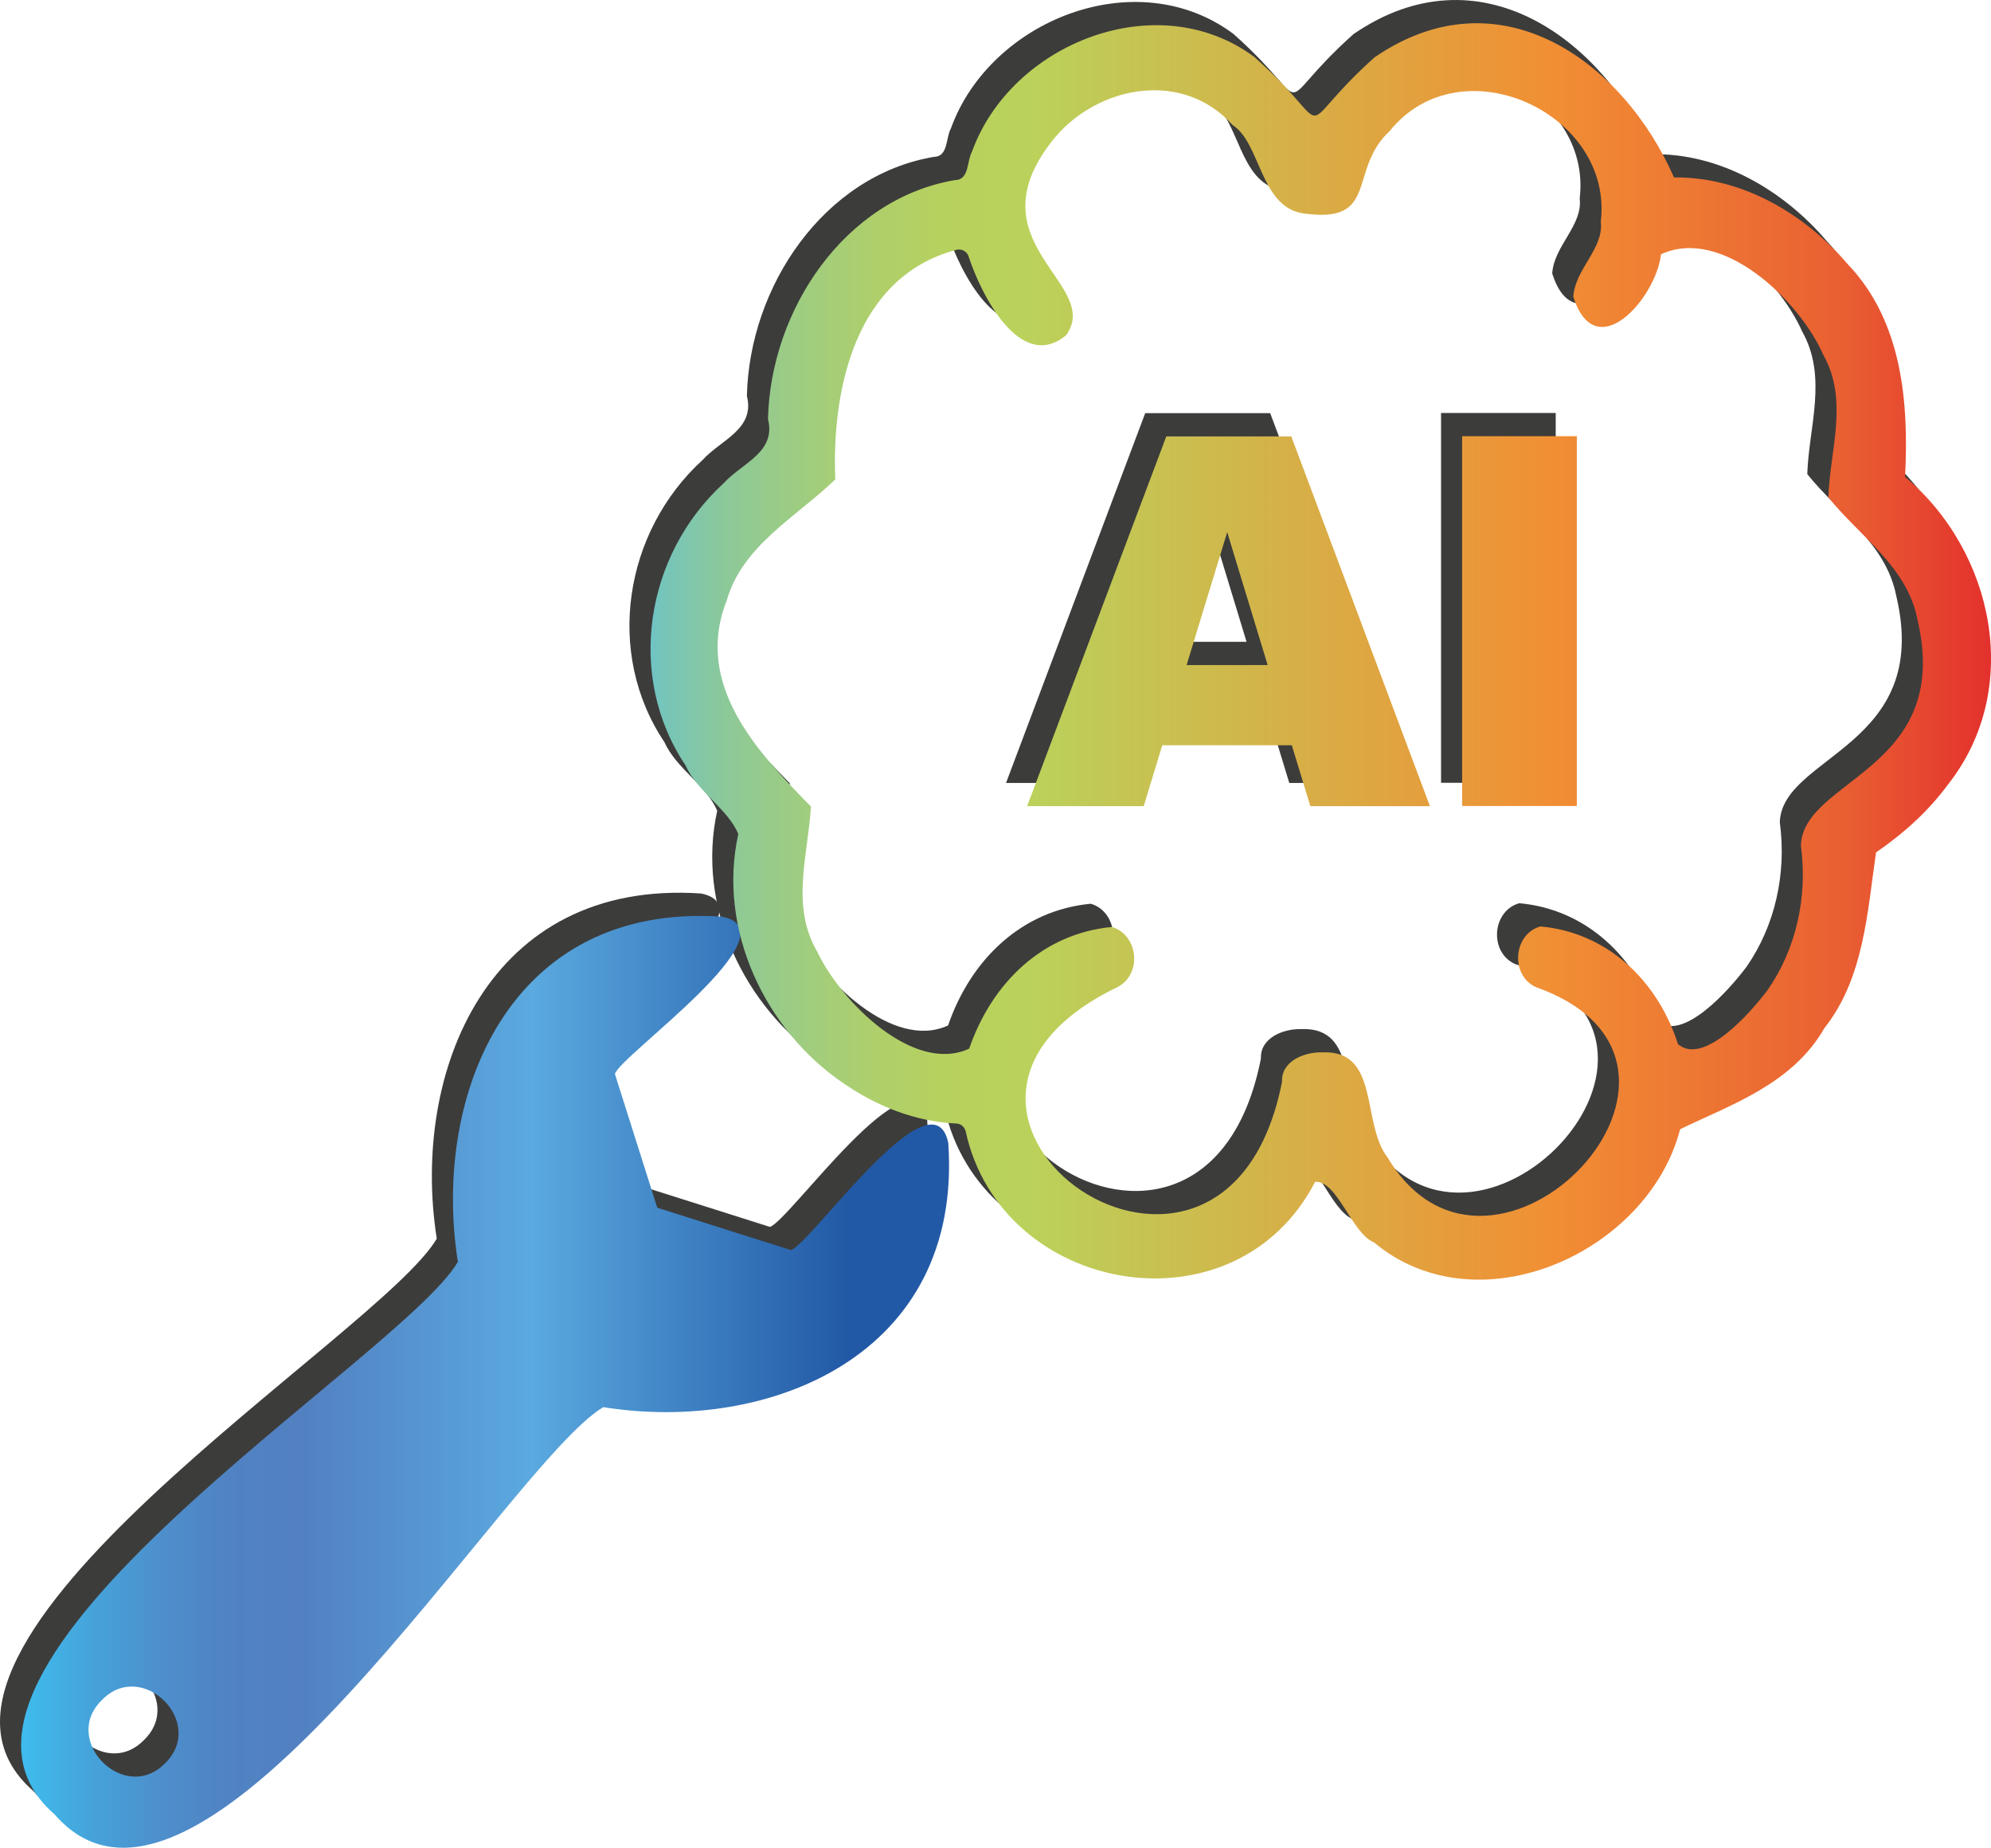 <?xml version="1.0" encoding="UTF-8"?>
<svg id="Ebene_2" data-name="Ebene 2" xmlns="http://www.w3.org/2000/svg" xmlns:xlink="http://www.w3.org/1999/xlink" viewBox="0 0 682.4 633.18">
  <defs>
    <style>
      .cls-1 {
        fill: url(#Unbenannter_Verlauf_6);
      }

      .cls-1, .cls-2, .cls-3 {
        stroke-width: 0px;
      }

      .cls-2 {
        fill: url(#Unbenannter_Verlauf_5);
      }

      .cls-3 {
        fill: #3c3c3b;
      }
    </style>
    <linearGradient id="Unbenannter_Verlauf_5" data-name="Unbenannter Verlauf 5" x1="7.23" y1="473.52" x2="325.28" y2="473.52" gradientUnits="userSpaceOnUse">
      <stop offset="0" stop-color="#3dc0f0"/>
      <stop offset="0" stop-color="#3ebced"/>
      <stop offset=".08" stop-color="#46a2d9"/>
      <stop offset=".15" stop-color="#4d8fcc"/>
      <stop offset=".22" stop-color="#5083c3"/>
      <stop offset=".3" stop-color="#5280c1"/>
      <stop offset=".55" stop-color="#5aa9df"/>
      <stop offset=".89" stop-color="#2259a6"/>
    </linearGradient>
    <linearGradient id="Unbenannter_Verlauf_6" data-name="Unbenannter Verlauf 6" x1="222.96" y1="223.23" x2="682.4" y2="223.23" gradientUnits="userSpaceOnUse">
      <stop offset="0" stop-color="#6fc4c4"/>
      <stop offset=".01" stop-color="#76c5b9"/>
      <stop offset=".06" stop-color="#8ec997"/>
      <stop offset=".12" stop-color="#a1cd7d"/>
      <stop offset=".17" stop-color="#afcf6a"/>
      <stop offset=".22" stop-color="#b7d15e"/>
      <stop offset=".28" stop-color="#bad25b"/>
      <stop offset=".67" stop-color="#f18f34"/>
      <stop offset=".89" stop-color="#e95f32"/>
      <stop offset="1" stop-color="#e3312d"/>
    </linearGradient>
  </defs>
  <g id="Ebene_1-2" data-name="Ebene 1">
    <g>
      <path class="cls-3" d="M317.77,383.64c-5.33-25.35-47.19,34.71-53.88,36.79,0,0-45.85-14.52-45.85-14.52l-14.52-45.85c1.92-6.42,62.21-48.71,36.79-53.88-72.99-4.96-99.6,61.25-90.61,118.28-19.5,33.36-195.7,139.48-138.23,189.32,49.79,57.61,155.13-119.98,188.06-139.53,56.85,9.09,123.34-17.75,118.25-90.61ZM49.37,596.24c-13.84,14.25-35.91-7.81-21.66-21.65,13.84-14.25,35.91,7.81,21.66,21.65Z"/>
      <path class="cls-3" d="M435.53,247.42h-44.4l-6.36,20.88h-39.96l47.7-126.72h42.84l47.52,126.72h-40.98l-6.36-20.88h0ZM427.25,219.94l-13.86-45.54-13.92,45.54h27.78ZM493.91,141.52s39.3,0,39.3,0v126.72s-39.3,0-39.3,0v-126.72ZM463.97,11.62c-29.96,26.8-11.34,26.61-41.22,0-33.14-24.73-83.41-4.82-96.84,32.4-1.8,3.18-.85,9.71-5.86,9.74-37.71,6.41-63.21,44.41-64.06,81.93,2.89,11.37-8.95,15.05-15.15,21.9-26.97,24.6-33.56,66.2-13.14,96.68,4.09,9.11,14.55,14.96,18.12,23.58-7.24,32.73,9.19,67.39,36.36,85.62,11.51,7.84,24.35,12.87,38.1,13.56,1.62-.06,3.12,1.08,3.48,2.76,12.25,56.12,92.42,70.17,119.76,17.22,7.68-.44,12.57,17.74,20.16,20.76,35.64,29.81,93.92,3.61,104.94-38.76,16.96-8.28,38.45-15.32,49.5-34.74,13.48-16.99,14.68-39.72,17.64-60.12,9.76-6.72,18.02-14.25,24.72-23.34,25.68-32.59,15.79-79.73-14.76-105.36,1.27-25.01-.77-53.12-19.62-72.84-14.84-17.44-36.52-30.08-59.58-29.76-17.27-39.48-59.51-70.66-102.54-41.22h0ZM562.07,79.18c20.74-9.63,47.25,15.47,55.62,34.44,8.79,15.64,2.25,32.69,1.74,48.84,10.64,13.35,27.07,23.7,30.54,41.94,12.15,51.49-39.14,54.42-39.96,77.34,2.39,17.78-1.68,35.55-11.4,49.56-5.75,7.68-21.91,26.09-30.72,18.54-7.04-21.93-24.33-38.28-47.16-40.33-9.3,2.6-10.43,16.62-1.62,20.76,73.88,26.18-14.82,118.54-50.7,58.5-9.21-11.79-2.51-36.92-22.38-36.12-6.34-.17-14.16,3.09-13.86,10.08-19.55,99.5-145.07,10.63-56.7-32.28,8.89-4.22,7.61-18.05-1.62-20.76-23.7,2.25-41.12,19.11-48.9,41.7-18.95,8.78-43.85-15.93-52.02-33.11-9.33-15.85-3.15-33.32-2.22-49.86-18.33-18.67-40.23-41.72-28.86-70.62,5.4-18.85,23.87-28.62,37.2-41.46-1.25-31.04,6.91-69.47,41.4-78.66,1.8-.54,3.78.48,4.32,2.28,4.16,12.82,17.72,39.96,33.42,26.94,12.75-17.8-33.72-31.77-3.66-67.98,15.15-17.66,43.71-22.94,60.72-4.02,9.56,6.11,9.38,27.56,23.7,30.18,26.9,4.09,15.56-14.65,30.12-28.14,24.49-30.31,76.79-6.04,72.36,31.02,1.13,9.27-8.81,16.25-9.42,25.74,7.6,24.14,28.33.61,30.06-14.52Z"/>
    </g>
    <g>
      <path class="cls-2" d="M325,391.59c-5.33-25.35-47.19,34.71-53.88,36.79,0,0-45.85-14.52-45.85-14.52l-14.52-45.85c1.92-6.42,62.21-48.71,36.79-53.88-72.99-4.96-99.6,61.25-90.61,118.28-19.5,33.36-195.7,139.48-138.23,189.32,49.79,57.61,155.13-119.98,188.06-139.53,56.85,9.09,123.34-17.75,118.25-90.61ZM56.6,604.2c-13.84,14.25-35.91-7.81-21.66-21.65,13.84-14.25,35.91,7.81,21.66,21.65Z"/>
      <path class="cls-1" d="M442.76,255.38h-44.4l-6.36,20.88h-39.96l47.7-126.72h42.84l47.52,126.72h-40.98l-6.36-20.88h0ZM434.48,227.9l-13.86-45.54-13.92,45.54h27.78ZM501.14,149.48s39.3,0,39.3,0v126.72s-39.3,0-39.3,0v-126.72ZM471.2,19.58c-29.96,26.8-11.34,26.61-41.22,0-33.14-24.73-83.41-4.82-96.84,32.4-1.8,3.18-.85,9.71-5.86,9.74-37.71,6.41-63.21,44.41-64.06,81.93,2.89,11.37-8.95,15.05-15.15,21.9-26.97,24.6-33.56,66.2-13.14,96.68,4.09,9.11,14.55,14.96,18.12,23.58-7.24,32.73,9.19,67.39,36.36,85.62,11.51,7.84,24.35,12.87,38.1,13.56,1.62-.06,3.12,1.08,3.48,2.76,12.25,56.12,92.42,70.17,119.76,17.22,7.68-.44,12.57,17.74,20.16,20.76,35.64,29.81,93.92,3.61,104.94-38.76,16.96-8.28,38.45-15.32,49.5-34.74,13.48-16.99,14.68-39.72,17.64-60.12,9.76-6.72,18.02-14.25,24.72-23.34,25.68-32.59,15.79-79.73-14.76-105.36,1.27-25.01-.77-53.12-19.62-72.84-14.84-17.44-36.52-30.08-59.58-29.76-17.27-39.48-59.51-70.66-102.54-41.22h0ZM569.3,87.14c20.74-9.63,47.25,15.47,55.62,34.44,8.79,15.64,2.25,32.69,1.74,48.84,10.64,13.35,27.07,23.7,30.54,41.94,12.15,51.49-39.14,54.42-39.96,77.34,2.39,17.78-1.68,35.55-11.4,49.56-5.75,7.68-21.91,26.09-30.72,18.54-7.04-21.93-24.33-38.28-47.16-40.33-9.3,2.6-10.43,16.62-1.62,20.76,73.88,26.18-14.82,118.54-50.7,58.5-9.21-11.79-2.51-36.92-22.38-36.12-6.34-.17-14.16,3.09-13.86,10.08-19.55,99.5-145.07,10.63-56.7-32.28,8.89-4.22,7.61-18.05-1.62-20.76-23.7,2.25-41.12,19.11-48.9,41.7-18.95,8.78-43.85-15.93-52.02-33.11-9.33-15.85-3.15-33.32-2.22-49.86-18.33-18.67-40.23-41.72-28.86-70.62,5.4-18.85,23.87-28.62,37.2-41.46-1.25-31.04,6.91-69.47,41.4-78.66,1.8-.54,3.78.48,4.32,2.28,4.16,12.82,17.72,39.96,33.42,26.94,12.75-17.8-33.72-31.77-3.66-67.98,15.15-17.66,43.71-22.94,60.72-4.02,9.56,6.11,9.38,27.56,23.7,30.18,26.9,4.09,15.56-14.65,30.12-28.14,24.49-30.31,76.79-6.04,72.36,31.02,1.13,9.27-8.81,16.25-9.42,25.74,7.6,24.14,28.33.61,30.06-14.52Z"/>
    </g>
  </g>
</svg>